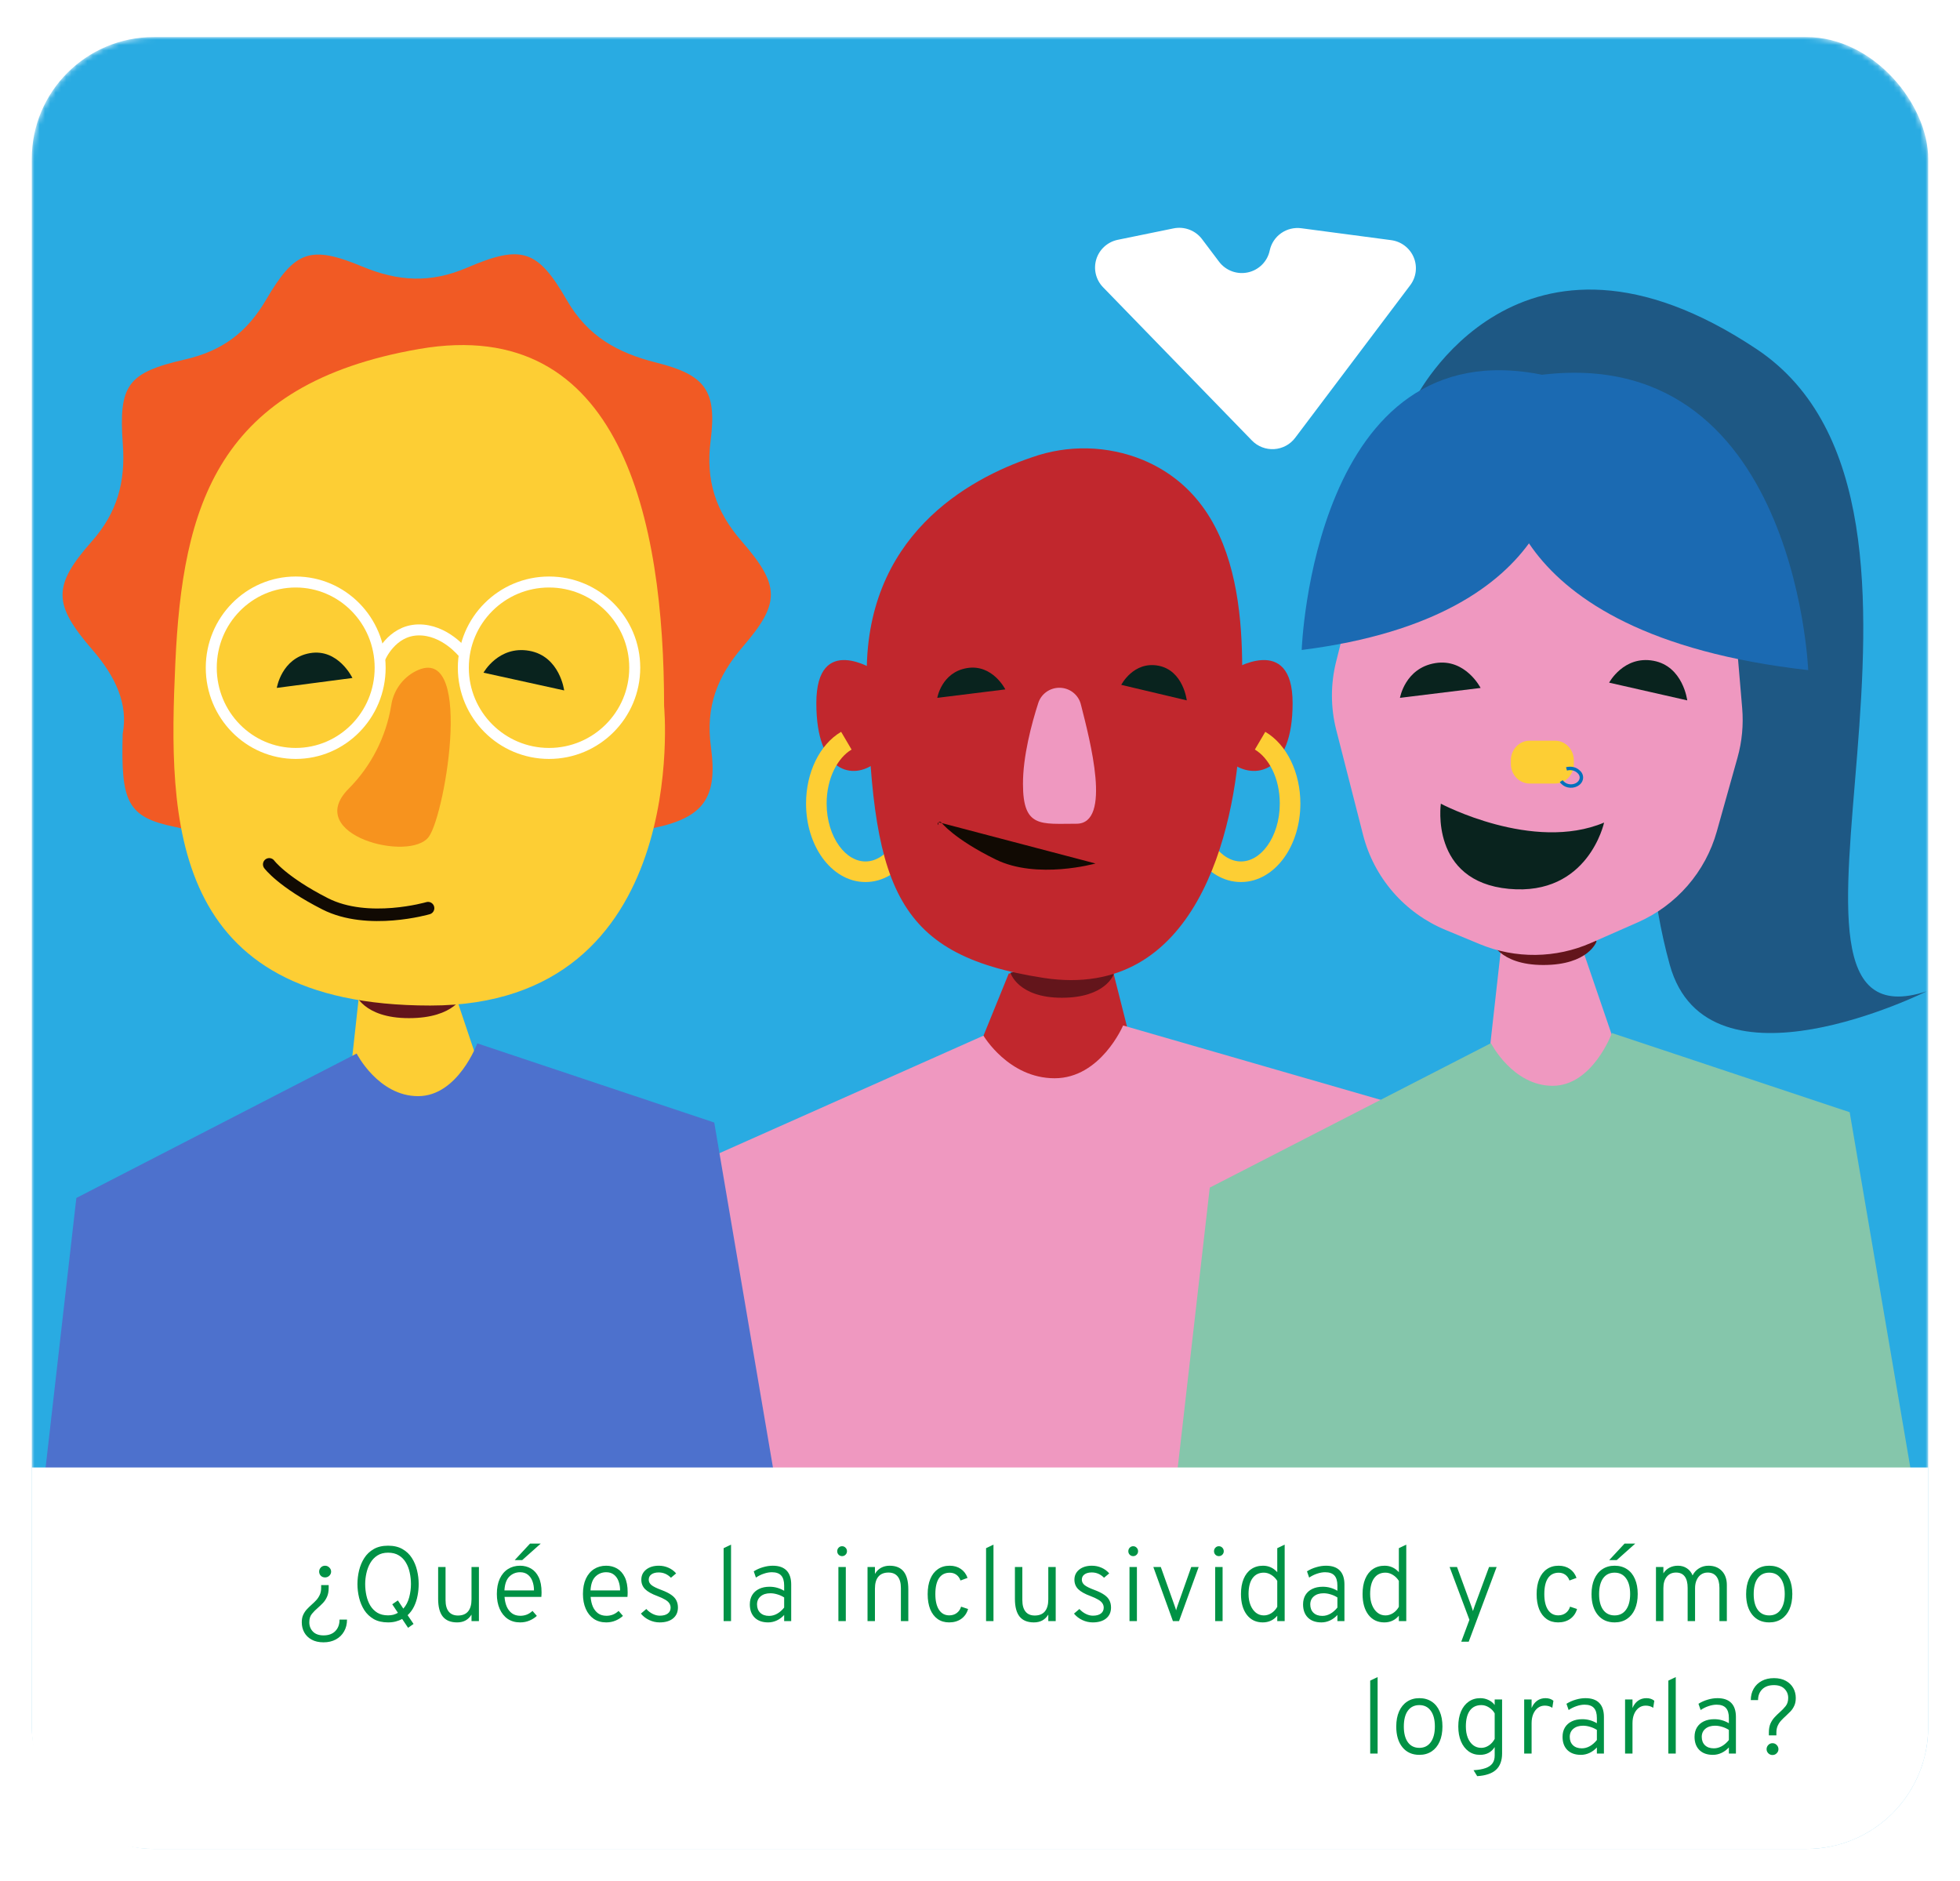 <svg width="370" height="355" viewBox="0 0 370 355" fill="none" xmlns="http://www.w3.org/2000/svg">
<g filter="url(#filter0_d_93_7673)">
<mask id="mask0_93_7673" style="mask-type:alpha" maskUnits="userSpaceOnUse" x="6" y="0" width="358" height="342">
<rect x="6" width="358" height="342" rx="23" fill="#D9D9D9"/>
</mask>
<g mask="url(#mask0_93_7673)">
<rect x="6" width="358" height="342" rx="23" fill="#29ABE2"/>
<path d="M232.538 119.531C232.538 119.531 244.013 112.309 244.013 125.726C244.013 139.142 236.691 140.176 232.538 137.054C228.386 133.931 232.538 119.531 232.538 119.531Z" fill="#C1272D"/>
<path fill-rule="evenodd" clip-rule="evenodd" d="M241.593 144.676C241.593 139.82 239.463 136.003 236.886 134.487L238.856 131.137C242.944 133.54 245.48 138.863 245.48 144.676C245.48 148.592 244.339 152.218 242.397 154.914C240.456 157.607 237.605 159.492 234.261 159.492C230.916 159.492 228.065 157.607 226.125 154.914C224.182 152.218 223.041 148.592 223.041 144.676L223.041 144.675C223.042 143.469 223.153 142.266 223.374 141.081L227.195 141.792C227.018 142.743 226.928 143.709 226.928 144.676M226.928 144.677C226.928 147.869 227.863 150.678 229.278 152.642C230.695 154.608 232.482 155.605 234.261 155.605C236.039 155.605 237.826 154.608 239.243 152.642C240.658 150.678 241.593 147.868 241.593 144.676" fill="#FDCE34"/>
<path d="M165.169 119.531C165.169 119.531 154.104 112.309 154.104 125.726C154.104 139.142 161.165 140.176 165.169 137.054C169.173 133.931 165.169 119.531 165.169 119.531Z" fill="#C1272D"/>
<path fill-rule="evenodd" clip-rule="evenodd" d="M152.161 144.676C152.161 138.863 154.698 133.54 158.785 131.137L160.755 134.487C158.178 136.003 156.048 139.82 156.048 144.676C156.048 147.868 156.983 150.678 158.398 152.642C159.815 154.608 161.602 155.605 163.381 155.605C165.159 155.605 166.946 154.608 168.363 152.642C169.778 150.678 170.713 147.869 170.714 144.677C170.713 143.709 170.624 142.743 170.447 141.792L174.268 141.081C174.488 142.266 174.6 143.469 174.6 144.675V144.676C174.6 148.592 173.459 152.218 171.517 154.914C169.576 157.607 166.725 159.492 163.381 159.492C160.036 159.492 157.185 157.607 155.245 154.914C153.302 152.218 152.161 148.592 152.161 144.676Z" fill="#FDCE34"/>
<path d="M190.433 176.747L181.22 199.409H215.946L209.568 174.197L191.623 176.697L190.433 176.747Z" fill="#C1272D"/>
<path d="M210.238 176.901C210.238 176.901 208.774 181.333 200.448 181.333C192.122 181.333 190.734 176.604 190.734 176.604C190.734 176.604 208.926 173.139 210.238 176.901Z" fill="#63151B"/>
<path d="M215.763 79.819C209.064 77.08 201.606 76.904 194.788 79.325C182.864 83.367 162.982 94.173 163.634 121.276C164.556 159.924 168.266 173.175 197.016 177.589C225.765 182.004 233.191 149.985 234.114 131.216C234.908 115.128 236.419 88.49 215.763 79.819Z" fill="#C1272D"/>
<path d="M212.014 186.566C212.014 186.566 207.788 196.529 199.087 196.529C190.386 196.529 185.655 188.488 185.655 188.488L124.42 215.742L117 271.957L277.787 272.669L263.772 201.51L212.014 186.566Z" fill="#EF98C0"/>
<path d="M195.997 125.708C196.267 124.859 196.808 124.12 197.539 123.6C198.269 123.079 199.151 122.806 200.052 122.821C200.953 122.836 201.825 123.137 202.538 123.681C203.251 124.225 203.767 124.982 204.009 125.839C204.009 125.904 204.045 125.97 204.06 126.035C205.745 132.688 209.946 148.485 203.214 148.485C196.482 148.485 193.113 149.313 193.113 140.997C193.09 135.789 194.738 129.601 195.997 125.708Z" fill="#EF98C0"/>
<path d="M189.782 123.13C189.782 123.13 187.369 118.305 182.55 119.105C177.731 119.906 176.938 124.724 176.938 124.724" fill="#09231E"/>
<path d="M224.033 125.199C224.033 125.199 223.388 119.553 218.682 118.657C213.976 117.76 211.665 122.272 211.665 122.272" fill="#09231E"/>
<path fill-rule="evenodd" clip-rule="evenodd" d="M177.182 148.203C177.351 148.075 177.592 148.108 177.72 148.277L177.414 148.509C177.72 148.277 177.72 148.277 177.72 148.276L177.72 148.276L177.72 148.276C177.72 148.276 177.72 148.276 177.72 148.277L177.723 148.281C177.727 148.285 177.733 148.293 177.741 148.303C177.758 148.324 177.785 148.357 177.823 148.4C177.898 148.487 178.017 148.619 178.185 148.791C178.522 149.135 179.058 149.639 179.843 150.267C181.413 151.522 183.981 153.273 187.951 155.226C191.853 157.145 196.553 157.347 200.31 157.055C202.183 156.91 203.81 156.642 204.967 156.412C205.546 156.296 206.007 156.19 206.323 156.113C206.48 156.075 206.601 156.044 206.683 156.022C206.724 156.011 206.754 156.003 206.775 155.997L206.797 155.991L206.802 155.99L206.804 155.989L206.804 155.989C206.804 155.989 206.804 155.989 206.804 155.989M177.182 148.203C177.013 148.332 176.98 148.573 177.109 148.741L177.182 148.203ZM177.109 148.741L177.414 148.509L177.109 148.741Z" fill="#110A03"/>
<path d="M283.308 172.444L280.454 197.982H307.569L298.292 170.867L283.308 172.444Z" fill="#EF98C0"/>
<path d="M304.299 187.992C304.299 187.992 300.639 197.954 293.098 197.954C285.557 197.954 281.454 189.906 281.454 189.906L228.375 217.167L221.942 273.383L361.323 274.094L349.172 202.936L304.299 187.992Z" fill="#85C6AB"/>
<path d="M267.134 68.321C267.134 68.321 286.693 28.954 331.615 58.902C376.537 88.85 326.624 192.242 363.702 180.12C363.702 180.12 322.345 200.798 315.215 175.128C308.084 149.459 312.363 121.65 312.363 121.65L267.134 68.321Z" fill="#1E5884"/>
<path d="M301.385 170.718C301.385 170.718 299.885 175.149 291.356 175.149C282.827 175.149 281.405 170.421 281.405 170.421C281.405 170.421 300.041 166.955 301.385 170.718Z" fill="#63151B"/>
<path d="M324.995 80.856L328.88 126.657C329.149 129.801 328.851 132.968 328 136.007L324.086 149.959C323.026 153.732 321.141 157.224 318.566 160.187C315.991 163.149 312.789 165.508 309.191 167.094L300.348 170.983C297.05 172.434 293.49 173.204 289.885 173.245C286.279 173.287 282.702 172.599 279.371 171.225L272.932 168.554C269.105 166.976 265.7 164.531 262.989 161.412C260.278 158.294 258.335 154.59 257.314 150.593L252.249 130.78C251.165 126.522 251.165 122.062 252.249 117.804L260.269 85.863C261.521 80.779 264.266 76.181 268.154 72.657C272.041 69.132 276.895 66.839 282.097 66.072C284.703 65.695 287.347 65.637 289.967 65.901C303.532 67.325 323.564 66.613 324.995 80.856Z" fill="#EF98C0"/>
<path d="M294.443 78.75C294.443 78.75 296.592 109.293 245.728 115.686C245.728 115.686 247.877 54.599 291.577 63.833C294.259 68.321 295.273 73.598 294.443 78.75Z" fill="#1B6AB2"/>
<path d="M283.628 80.222C283.628 80.222 281.084 112.693 341.344 119.492C341.344 119.492 338.799 54.551 287.026 64.37C283.885 69.027 282.669 74.702 283.628 80.222Z" fill="#1B6AB2"/>
<path d="M293.564 132.811H288.751C286.796 132.811 285.211 134.476 285.211 136.531V137.177C285.211 139.232 286.796 140.897 288.751 140.897H293.564C295.519 140.897 297.103 139.232 297.103 137.177V136.531C297.103 134.476 295.519 132.811 293.564 132.811Z" fill="#FDCE34"/>
<path d="M279.502 122.854C279.502 122.854 276.645 117.234 270.937 118.169C265.23 119.105 264.28 124.724 264.28 124.724" fill="#09231E"/>
<path d="M318.51 125.201C318.51 125.201 317.732 118.752 312.129 117.725C306.526 116.698 303.763 121.855 303.763 121.855" fill="#09231E"/>
<path d="M271.997 144.703C271.997 144.703 289.364 153.929 302.812 148.268C302.812 148.268 299.835 162.176 284.845 160.778C269.855 159.38 271.997 144.703 271.997 144.703Z" fill="#09231E"/>
<path fill-rule="evenodd" clip-rule="evenodd" d="M296.815 138.409C296.48 138.342 296.128 138.355 295.803 138.446L295.628 137.822C296.052 137.703 296.508 137.687 296.943 137.774C297.373 137.861 297.771 138.047 298.087 138.318C298.317 138.49 298.507 138.703 298.641 138.945C298.776 139.191 298.85 139.461 298.854 139.738C298.858 140.014 298.793 140.286 298.664 140.535C298.536 140.784 298.348 141.004 298.119 141.183C297.889 141.362 297.62 141.498 297.329 141.584C297.039 141.671 296.732 141.708 296.425 141.693C296.119 141.679 295.818 141.612 295.54 141.498C295.267 141.385 295.021 141.226 294.818 141.029C294.678 140.91 294.556 140.775 294.456 140.627L294.994 140.266C295.06 140.364 295.143 140.456 295.243 140.54L295.254 140.548L295.263 140.558C295.404 140.697 295.582 140.814 295.788 140.899C295.994 140.984 296.222 141.035 296.456 141.046C296.691 141.058 296.925 141.029 297.144 140.964C297.362 140.898 297.558 140.798 297.721 140.672C297.883 140.545 298.006 140.397 298.088 140.238C298.17 140.08 298.209 139.913 298.207 139.747C298.204 139.582 298.16 139.415 298.073 139.258C297.986 139.1 297.858 138.954 297.691 138.831L297.682 138.823L297.672 138.815C297.447 138.62 297.15 138.477 296.815 138.409Z" fill="#0071BC"/>
<path d="M230.136 42.41L226.915 38.138C226.304 37.327 225.473 36.705 224.519 36.346C223.566 35.987 222.529 35.905 221.53 36.111L211.012 38.264C210.069 38.456 209.196 38.898 208.483 39.541C207.77 40.184 207.244 41.006 206.959 41.921C206.675 42.836 206.643 43.809 206.866 44.741C207.089 45.672 207.559 46.527 208.227 47.216L236.335 76.151C236.875 76.707 237.53 77.141 238.255 77.421C238.98 77.701 239.758 77.821 240.534 77.772C241.31 77.724 242.066 77.508 242.751 77.14C243.435 76.772 244.03 76.261 244.496 75.642L266.212 46.84C266.775 46.094 267.132 45.214 267.247 44.288C267.362 43.362 267.232 42.422 266.869 41.562C266.506 40.702 265.923 39.951 265.178 39.384C264.433 38.817 263.552 38.454 262.622 38.33L245.671 36.086C244.33 35.903 242.968 36.231 241.861 37.005C240.753 37.778 239.98 38.941 239.698 40.258C239.492 41.267 238.997 42.195 238.273 42.931C237.549 43.667 236.626 44.18 235.617 44.407C234.607 44.635 233.552 44.567 232.58 44.213C231.608 43.858 230.76 43.233 230.136 42.41Z" fill="white"/>
<path d="M68.433 174.89L65.577 200.884H92.701L83.422 173.285L68.433 174.89Z" fill="#FDCE34"/>
<path d="M90.1 189.941C90.1 189.941 86.452 199.907 78.934 199.907C71.417 199.907 67.327 191.863 67.327 191.863L14.413 219.125L8 275.358L146.947 276.07L134.834 204.889L90.1 189.941Z" fill="#4D71CD"/>
<path d="M87.466 180.75C87.466 180.75 85.933 185.182 77.197 185.182C68.46 185.182 67.005 180.452 67.005 180.452C67.005 180.452 86.09 176.986 87.466 180.75Z" fill="#63151B"/>
<path d="M23.159 131.544C24.255 125.817 21.735 120.634 17.463 115.672C9.959 107.01 9.917 103.588 17.363 95.147C22.133 89.742 23.707 83.978 23.187 76.869C22.375 65.665 24.034 63.353 34.913 60.854C41.911 59.251 46.624 55.771 50.241 49.564C55.687 40.257 58.627 39.262 68.395 43.314C75.144 46.12 81.26 46.5 88.187 43.522C98.46 39.112 101.493 40.085 107.004 49.65C110.962 56.523 116.622 59.616 123.855 61.434C133.182 63.775 135.36 66.71 134.143 76.218C133.189 83.699 135.111 89.541 140.009 95.168C147.335 103.58 147.314 106.838 140.201 115.1C135.396 120.684 133.16 126.447 134.207 134.022C135.517 143.565 132.847 147.323 123.428 149.292C115.547 150.939 110.065 154.862 106.441 162.021C102.817 169.181 97.079 171.328 89.896 167.706C82.235 163.876 74.945 163.811 67.249 167.706C60.507 171.164 54.697 169.617 51.245 162.594C47.429 154.841 41.484 150.824 33.062 149.092C24.013 147.245 22.803 144.431 23.159 131.544Z" fill="#F15A24"/>
<path d="M125.365 126.273C125.365 126.273 130.713 182.803 81.231 182.803C31.749 182.803 31.756 147.82 33.096 118.199C34.437 88.578 40.934 65.489 79.138 58.871C117.343 52.253 125.365 91.276 125.365 126.273Z" fill="#FDCE34"/>
<path d="M66.529 120.974C66.529 120.974 63.85 115.353 58.497 116.289C53.145 117.224 52.254 122.845 52.254 122.845" fill="#09231E"/>
<path d="M106.5 123.323C106.5 123.323 105.697 116.871 99.911 115.844C94.125 114.817 91.273 119.975 91.273 119.975" fill="#09231E"/>
<path d="M77.93 119.984C76.835 120.653 75.901 121.558 75.195 122.634C74.488 123.709 74.027 124.929 73.844 126.205C72.852 132.163 70.031 137.659 65.778 141.919C57.179 150.633 77.49 155.855 80.974 150.912C84.152 146.412 89.679 113.049 77.93 119.984Z" fill="#F7931E"/>
<path d="M80.805 164.422C80.805 164.422 69.481 167.728 61.364 163.592C53.246 159.455 50.826 156.156 50.826 156.156" stroke="#110A03" stroke-width="2.371" stroke-miterlimit="10" stroke-linecap="round"/>
<path d="M55.822 135.217C64.626 135.217 71.763 127.973 71.763 119.038C71.763 110.103 64.626 102.859 55.822 102.859C47.018 102.859 39.882 110.103 39.882 119.038C39.882 127.973 47.018 135.217 55.822 135.217Z" stroke="white" stroke-width="2.074" stroke-miterlimit="10"/>
<path d="M103.645 135.217C112.581 135.217 119.824 127.973 119.824 119.038C119.824 110.103 112.581 102.859 103.645 102.859C94.71 102.859 87.466 110.103 87.466 119.038C87.466 127.973 94.71 135.217 103.645 135.217Z" stroke="white" stroke-width="2.074" stroke-miterlimit="10"/>
<path d="M87.466 116.26C87.466 116.26 83.952 111.776 78.912 111.903C73.872 112.03 71.763 117.135 71.763 117.135" stroke="white" stroke-width="2.074" stroke-miterlimit="10"/>
</g>
<path d="M6 270H364V319C364 331.703 353.703 342 341 342H29C16.297 342 6 331.703 6 319V270Z" fill="white"/>
<path d="M61.077 303C60.19 303 59.44 302.83 58.827 302.49C58.22 302.157 57.757 301.703 57.437 301.13C57.123 300.563 56.967 299.923 56.967 299.21C56.967 298.663 57.057 298.197 57.237 297.81C57.417 297.417 57.647 297.07 57.927 296.77C58.207 296.47 58.5 296.183 58.807 295.91C59.12 295.637 59.413 295.353 59.687 295.06C59.96 294.767 60.183 294.43 60.357 294.05C60.537 293.67 60.627 293.217 60.627 292.69V292.2H62.047V292.71C62.047 293.377 61.943 293.94 61.737 294.4C61.537 294.853 61.28 295.243 60.967 295.57C60.653 295.897 60.333 296.203 60.007 296.49C59.58 296.85 59.203 297.23 58.877 297.63C58.55 298.03 58.387 298.557 58.387 299.21C58.387 299.917 58.617 300.507 59.077 300.98C59.543 301.453 60.21 301.69 61.077 301.69C62.037 301.69 62.78 301.417 63.307 300.87C63.833 300.33 64.097 299.61 64.097 298.71H65.507C65.507 299.563 65.32 300.31 64.947 300.95C64.58 301.597 64.063 302.1 63.397 302.46C62.73 302.82 61.957 303 61.077 303ZM61.367 290.75C61.04 290.75 60.77 290.643 60.557 290.43C60.35 290.21 60.247 289.95 60.247 289.65C60.247 289.357 60.35 289.1 60.557 288.88C60.77 288.653 61.04 288.54 61.367 288.54C61.673 288.54 61.94 288.653 62.167 288.88C62.393 289.1 62.507 289.357 62.507 289.65C62.507 289.95 62.393 290.21 62.167 290.43C61.94 290.643 61.673 290.75 61.367 290.75ZM77.038 300.26L75.918 298.59C75.544 298.797 75.138 298.957 74.698 299.07C74.264 299.183 73.784 299.24 73.258 299.24C72.191 299.24 71.288 299.03 70.548 298.61C69.814 298.183 69.221 297.62 68.768 296.92C68.321 296.213 67.995 295.433 67.788 294.58C67.581 293.727 67.478 292.867 67.478 292C67.478 291.133 67.581 290.273 67.788 289.42C67.995 288.567 68.321 287.79 68.768 287.09C69.221 286.383 69.814 285.82 70.548 285.4C71.288 284.973 72.191 284.76 73.258 284.76C74.331 284.76 75.238 284.973 75.978 285.4C76.718 285.82 77.311 286.383 77.758 287.09C78.204 287.79 78.528 288.567 78.728 289.42C78.934 290.273 79.038 291.133 79.038 292C79.038 292.727 78.968 293.453 78.828 294.18C78.695 294.9 78.475 295.58 78.168 296.22C77.861 296.853 77.454 297.407 76.948 297.88L78.068 299.53L77.038 300.26ZM73.258 297.91C73.624 297.91 73.961 297.87 74.268 297.79C74.581 297.703 74.865 297.583 75.118 297.43L74.048 295.82L75.108 295.09L76.138 296.64C76.658 296.053 77.028 295.34 77.248 294.5C77.468 293.653 77.578 292.82 77.578 292C77.578 291.267 77.501 290.55 77.348 289.85C77.201 289.143 76.958 288.507 76.618 287.94C76.284 287.373 75.841 286.923 75.288 286.59C74.741 286.25 74.064 286.08 73.258 286.08C72.458 286.08 71.781 286.26 71.228 286.62C70.681 286.973 70.238 287.443 69.898 288.03C69.564 288.61 69.321 289.25 69.168 289.95C69.014 290.643 68.938 291.327 68.938 292C68.938 292.733 69.014 293.453 69.168 294.16C69.321 294.86 69.564 295.493 69.898 296.06C70.238 296.62 70.681 297.07 71.228 297.41C71.781 297.743 72.458 297.91 73.258 297.91ZM86.29 299.24C85.083 299.24 84.183 298.873 83.59 298.14C83.003 297.407 82.71 296.29 82.71 294.79V288.78H84.109V295.02C84.109 295.98 84.309 296.707 84.71 297.2C85.109 297.693 85.689 297.94 86.45 297.94C87.296 297.94 87.933 297.683 88.359 297.17C88.793 296.65 89.01 295.89 89.01 294.89V288.78H90.409V299H89.01V297.77C88.703 298.263 88.323 298.633 87.87 298.88C87.423 299.12 86.896 299.24 86.29 299.24ZM98.183 299.24C97.276 299.24 96.493 299.017 95.833 298.57C95.18 298.117 94.676 297.487 94.323 296.68C93.969 295.873 93.793 294.94 93.793 293.88C93.793 292.753 93.976 291.793 94.343 291C94.716 290.2 95.233 289.59 95.893 289.17C96.553 288.75 97.316 288.54 98.183 288.54C98.936 288.54 99.62 288.717 100.233 289.07C100.846 289.423 101.333 289.97 101.693 290.71C102.053 291.45 102.233 292.4 102.233 293.56C102.233 293.68 102.229 293.817 102.223 293.97C102.216 294.117 102.206 294.27 102.193 294.43H95.243C95.296 295.137 95.439 295.757 95.673 296.29C95.913 296.817 96.243 297.233 96.663 297.54C97.09 297.84 97.613 297.99 98.233 297.99C98.653 297.99 99.056 297.917 99.443 297.77C99.829 297.617 100.189 297.383 100.523 297.07L101.343 298.01C100.969 298.363 100.509 298.657 99.963 298.89C99.423 299.123 98.829 299.24 98.183 299.24ZM95.223 293.2H100.803C100.803 292.567 100.706 291.99 100.513 291.47C100.326 290.95 100.036 290.537 99.643 290.23C99.256 289.923 98.769 289.77 98.183 289.77C97.389 289.77 96.713 290.043 96.153 290.59C95.6 291.137 95.29 292.007 95.223 293.2ZM97.163 287.48L100.063 284.36H102.083L98.583 287.48H97.163ZM114.437 299.24C113.53 299.24 112.747 299.017 112.087 298.57C111.433 298.117 110.93 297.487 110.577 296.68C110.223 295.873 110.047 294.94 110.047 293.88C110.047 292.753 110.23 291.793 110.597 291C110.97 290.2 111.487 289.59 112.147 289.17C112.807 288.75 113.57 288.54 114.437 288.54C115.19 288.54 115.873 288.717 116.487 289.07C117.1 289.423 117.587 289.97 117.947 290.71C118.307 291.45 118.487 292.4 118.487 293.56C118.487 293.68 118.483 293.817 118.477 293.97C118.47 294.117 118.46 294.27 118.447 294.43H111.497C111.55 295.137 111.693 295.757 111.927 296.29C112.167 296.817 112.497 297.233 112.917 297.54C113.343 297.84 113.867 297.99 114.487 297.99C114.907 297.99 115.31 297.917 115.697 297.77C116.083 297.617 116.443 297.383 116.777 297.07L117.597 298.01C117.223 298.363 116.763 298.657 116.217 298.89C115.677 299.123 115.083 299.24 114.437 299.24ZM111.477 293.2H117.057C117.057 292.567 116.96 291.99 116.767 291.47C116.58 290.95 116.29 290.537 115.897 290.23C115.51 289.923 115.023 289.77 114.437 289.77C113.643 289.77 112.967 290.043 112.407 290.59C111.853 291.137 111.543 292.007 111.477 293.2ZM124.526 299.24C123.846 299.24 123.193 299.093 122.566 298.8C121.939 298.507 121.413 298.1 120.986 297.58L122.006 296.71C122.373 297.11 122.779 297.42 123.226 297.64C123.673 297.86 124.113 297.97 124.546 297.97C125.199 297.97 125.703 297.837 126.056 297.57C126.416 297.303 126.596 296.93 126.596 296.45C126.596 296.15 126.513 295.877 126.346 295.63C126.186 295.383 125.923 295.153 125.556 294.94C125.189 294.72 124.706 294.497 124.106 294.27C123.026 293.87 122.249 293.433 121.776 292.96C121.303 292.48 121.066 291.887 121.066 291.18C121.066 290.393 121.369 289.757 121.976 289.27C122.589 288.783 123.386 288.54 124.366 288.54C125.013 288.54 125.619 288.667 126.186 288.92C126.753 289.167 127.236 289.523 127.636 289.99L126.656 290.81C126.003 290.143 125.233 289.81 124.346 289.81C123.766 289.81 123.306 289.933 122.966 290.18C122.633 290.42 122.466 290.753 122.466 291.18C122.466 291.573 122.639 291.913 122.986 292.2C123.333 292.48 123.966 292.79 124.886 293.13C125.633 293.41 126.233 293.707 126.686 294.02C127.139 294.327 127.466 294.677 127.666 295.07C127.873 295.463 127.976 295.917 127.976 296.43C127.976 297.303 127.669 297.99 127.056 298.49C126.443 298.99 125.599 299.24 124.526 299.24ZM136.602 299V285.23L138.002 284.56V299H136.602ZM145.009 299.24C143.929 299.24 143.083 298.94 142.469 298.34C141.856 297.733 141.549 296.9 141.549 295.84C141.549 295.16 141.699 294.57 141.999 294.07C142.306 293.57 142.736 293.187 143.289 292.92C143.849 292.647 144.509 292.51 145.269 292.51C145.769 292.51 146.246 292.573 146.699 292.7C147.159 292.827 147.603 293.017 148.029 293.27V292.29C148.029 291.423 147.839 290.787 147.459 290.38C147.086 289.973 146.503 289.77 145.709 289.77C145.236 289.77 144.733 289.86 144.199 290.04C143.673 290.213 143.173 290.46 142.699 290.78L142.289 289.6C142.829 289.26 143.413 289 144.039 288.82C144.666 288.633 145.279 288.54 145.879 288.54C147.026 288.54 147.893 288.84 148.479 289.44C149.066 290.04 149.359 290.923 149.359 292.09V299H148.029V297.84C147.623 298.287 147.156 298.633 146.629 298.88C146.109 299.12 145.569 299.24 145.009 299.24ZM145.189 298.01C145.703 298.01 146.203 297.877 146.689 297.61C147.176 297.337 147.623 296.947 148.029 296.44V294.53C147.636 294.277 147.209 294.083 146.749 293.95C146.296 293.81 145.856 293.74 145.429 293.74C144.663 293.74 144.049 293.933 143.589 294.32C143.136 294.7 142.909 295.21 142.909 295.85C142.909 296.51 143.113 297.037 143.519 297.43C143.926 297.817 144.483 298.01 145.189 298.01ZM158.268 299V288.78H159.668V299H158.268ZM158.958 286.73C158.704 286.73 158.488 286.64 158.308 286.46C158.134 286.28 158.048 286.063 158.048 285.81C158.048 285.543 158.134 285.32 158.308 285.14C158.488 284.953 158.704 284.86 158.958 284.86C159.224 284.86 159.444 284.953 159.618 285.14C159.798 285.32 159.888 285.543 159.888 285.81C159.888 286.063 159.798 286.28 159.618 286.46C159.444 286.64 159.224 286.73 158.958 286.73ZM163.767 299V288.78H165.167V290.09C165.453 289.59 165.833 289.207 166.307 288.94C166.787 288.673 167.33 288.54 167.937 288.54C169.13 288.54 170.017 288.91 170.597 289.65C171.177 290.383 171.467 291.5 171.467 293V299H170.067V292.75C170.067 291.797 169.867 291.073 169.467 290.58C169.067 290.08 168.487 289.83 167.727 289.83C166.887 289.83 166.25 290.087 165.817 290.6C165.383 291.113 165.167 291.87 165.167 292.87V299H163.767ZM179.171 299.24C178.331 299.24 177.608 299.027 177.001 298.6C176.394 298.167 175.928 297.553 175.601 296.76C175.281 295.96 175.121 295.007 175.121 293.9C175.121 292.787 175.288 291.83 175.621 291.03C175.954 290.23 176.431 289.617 177.051 289.19C177.671 288.757 178.411 288.54 179.271 288.54C180.091 288.54 180.791 288.74 181.371 289.14C181.958 289.533 182.384 290.1 182.651 290.84L181.321 291.33C181.148 290.857 180.884 290.493 180.531 290.24C180.178 289.987 179.764 289.86 179.291 289.86C178.404 289.86 177.728 290.203 177.261 290.89C176.801 291.577 176.571 292.58 176.571 293.9C176.571 295.167 176.801 296.153 177.261 296.86C177.721 297.56 178.368 297.91 179.201 297.91C179.748 297.91 180.218 297.763 180.611 297.47C181.004 297.177 181.278 296.777 181.431 296.27L182.751 296.71C182.518 297.51 182.084 298.133 181.451 298.58C180.824 299.02 180.064 299.24 179.171 299.24ZM186.145 299V285.23L187.545 284.56V299H186.145ZM195.172 299.24C193.966 299.24 193.066 298.873 192.472 298.14C191.886 297.407 191.592 296.29 191.592 294.79V288.78H192.992V295.02C192.992 295.98 193.192 296.707 193.592 297.2C193.992 297.693 194.572 297.94 195.332 297.94C196.179 297.94 196.816 297.683 197.242 297.17C197.676 296.65 197.892 295.89 197.892 294.89V288.78H199.292V299H197.892V297.77C197.586 298.263 197.206 298.633 196.752 298.88C196.306 299.12 195.779 299.24 195.172 299.24ZM206.284 299.24C205.604 299.24 204.95 299.093 204.324 298.8C203.697 298.507 203.17 298.1 202.744 297.58L203.764 296.71C204.13 297.11 204.537 297.42 204.984 297.64C205.43 297.86 205.87 297.97 206.304 297.97C206.957 297.97 207.46 297.837 207.814 297.57C208.174 297.303 208.354 296.93 208.354 296.45C208.354 296.15 208.27 295.877 208.104 295.63C207.944 295.383 207.68 295.153 207.314 294.94C206.947 294.72 206.464 294.497 205.864 294.27C204.784 293.87 204.007 293.433 203.534 292.96C203.06 292.48 202.824 291.887 202.824 291.18C202.824 290.393 203.127 289.757 203.734 289.27C204.347 288.783 205.144 288.54 206.124 288.54C206.77 288.54 207.377 288.667 207.944 288.92C208.51 289.167 208.994 289.523 209.394 289.99L208.414 290.81C207.76 290.143 206.99 289.81 206.104 289.81C205.524 289.81 205.064 289.933 204.724 290.18C204.39 290.42 204.224 290.753 204.224 291.18C204.224 291.573 204.397 291.913 204.744 292.2C205.09 292.48 205.724 292.79 206.644 293.13C207.39 293.41 207.99 293.707 208.444 294.02C208.897 294.327 209.224 294.677 209.424 295.07C209.63 295.463 209.734 295.917 209.734 296.43C209.734 297.303 209.427 297.99 208.814 298.49C208.2 298.99 207.357 299.24 206.284 299.24ZM213.221 299V288.78H214.621V299H213.221ZM213.911 286.73C213.657 286.73 213.441 286.64 213.261 286.46C213.087 286.28 213.001 286.063 213.001 285.81C213.001 285.543 213.087 285.32 213.261 285.14C213.441 284.953 213.657 284.86 213.911 284.86C214.177 284.86 214.397 284.953 214.571 285.14C214.751 285.32 214.841 285.543 214.841 285.81C214.841 286.063 214.751 286.28 214.571 286.46C214.397 286.64 214.177 286.73 213.911 286.73ZM221.42 299L217.72 288.78H219.13L221.73 296.07C221.783 296.217 221.833 296.36 221.88 296.5C221.926 296.64 221.973 296.793 222.02 296.96C222.066 296.793 222.11 296.64 222.15 296.5C222.196 296.36 222.246 296.217 222.3 296.07L224.88 288.78H226.28L222.57 299H221.42ZM229.396 299V288.78H230.796V299H229.396ZM230.086 286.73C229.833 286.73 229.616 286.64 229.436 286.46C229.263 286.28 229.176 286.063 229.176 285.81C229.176 285.543 229.263 285.32 229.436 285.14C229.616 284.953 229.833 284.86 230.086 284.86C230.353 284.86 230.573 284.953 230.746 285.14C230.926 285.32 231.016 285.543 231.016 285.81C231.016 286.063 230.926 286.28 230.746 286.46C230.573 286.64 230.353 286.73 230.086 286.73ZM238.375 299.24C237.109 299.24 236.105 298.76 235.365 297.8C234.632 296.833 234.265 295.527 234.265 293.88C234.265 292.773 234.432 291.823 234.765 291.03C235.099 290.23 235.575 289.617 236.195 289.19C236.822 288.757 237.565 288.54 238.425 288.54C239.485 288.54 240.382 288.947 241.115 289.76V285.23L242.515 284.56V299H241.115V297.98C240.402 298.82 239.489 299.24 238.375 299.24ZM238.585 297.92C239.085 297.92 239.562 297.777 240.015 297.49C240.469 297.197 240.835 296.8 241.115 296.3V291.4C240.815 290.92 240.439 290.543 239.985 290.27C239.539 289.99 239.072 289.85 238.585 289.85C237.665 289.85 236.952 290.2 236.445 290.9C235.945 291.593 235.695 292.587 235.695 293.88C235.695 294.673 235.819 295.373 236.065 295.98C236.312 296.587 236.652 297.063 237.085 297.41C237.519 297.75 238.019 297.92 238.585 297.92ZM249.447 299.24C248.367 299.24 247.52 298.94 246.907 298.34C246.294 297.733 245.987 296.9 245.987 295.84C245.987 295.16 246.137 294.57 246.437 294.07C246.744 293.57 247.174 293.187 247.727 292.92C248.287 292.647 248.947 292.51 249.707 292.51C250.207 292.51 250.684 292.573 251.137 292.7C251.597 292.827 252.04 293.017 252.467 293.27V292.29C252.467 291.423 252.277 290.787 251.897 290.38C251.524 289.973 250.94 289.77 250.147 289.77C249.674 289.77 249.17 289.86 248.637 290.04C248.11 290.213 247.61 290.46 247.137 290.78L246.727 289.6C247.267 289.26 247.85 289 248.477 288.82C249.104 288.633 249.717 288.54 250.317 288.54C251.464 288.54 252.33 288.84 252.917 289.44C253.504 290.04 253.797 290.923 253.797 292.09V299H252.467V297.84C252.06 298.287 251.594 298.633 251.067 298.88C250.547 299.12 250.007 299.24 249.447 299.24ZM249.627 298.01C250.14 298.01 250.64 297.877 251.127 297.61C251.614 297.337 252.06 296.947 252.467 296.44V294.53C252.074 294.277 251.647 294.083 251.187 293.95C250.734 293.81 250.294 293.74 249.867 293.74C249.1 293.74 248.487 293.933 248.027 294.32C247.574 294.7 247.347 295.21 247.347 295.85C247.347 296.51 247.55 297.037 247.957 297.43C248.364 297.817 248.92 298.01 249.627 298.01ZM261.329 299.24C260.062 299.24 259.059 298.76 258.319 297.8C257.585 296.833 257.219 295.527 257.219 293.88C257.219 292.773 257.385 291.823 257.719 291.03C258.052 290.23 258.529 289.617 259.149 289.19C259.775 288.757 260.519 288.54 261.379 288.54C262.439 288.54 263.335 288.947 264.069 289.76V285.23L265.469 284.56V299H264.069V297.98C263.355 298.82 262.442 299.24 261.329 299.24ZM261.539 297.92C262.039 297.92 262.515 297.777 262.969 297.49C263.422 297.197 263.789 296.8 264.069 296.3V291.4C263.769 290.92 263.392 290.543 262.939 290.27C262.492 289.99 262.025 289.85 261.539 289.85C260.619 289.85 259.905 290.2 259.399 290.9C258.899 291.593 258.649 292.587 258.649 293.88C258.649 294.673 258.772 295.373 259.019 295.98C259.265 296.587 259.605 297.063 260.039 297.41C260.472 297.75 260.972 297.92 261.539 297.92ZM275.849 302.88L277.389 298.75L273.649 288.78H275.049L277.729 296.11C277.796 296.283 277.853 296.447 277.899 296.6C277.953 296.753 278.006 296.92 278.059 297.1C278.113 296.92 278.166 296.753 278.219 296.6C278.273 296.447 278.329 296.283 278.389 296.11L281.099 288.78H282.529L277.259 302.88H275.849ZM294.128 299.24C293.288 299.24 292.565 299.027 291.958 298.6C291.351 298.167 290.885 297.553 290.558 296.76C290.238 295.96 290.078 295.007 290.078 293.9C290.078 292.787 290.245 291.83 290.578 291.03C290.911 290.23 291.388 289.617 292.008 289.19C292.628 288.757 293.368 288.54 294.228 288.54C295.048 288.54 295.748 288.74 296.328 289.14C296.915 289.533 297.341 290.1 297.608 290.84L296.278 291.33C296.105 290.857 295.841 290.493 295.488 290.24C295.135 289.987 294.721 289.86 294.248 289.86C293.361 289.86 292.685 290.203 292.218 290.89C291.758 291.577 291.528 292.58 291.528 293.9C291.528 295.167 291.758 296.153 292.218 296.86C292.678 297.56 293.325 297.91 294.158 297.91C294.705 297.91 295.175 297.763 295.568 297.47C295.961 297.177 296.235 296.777 296.388 296.27L297.708 296.71C297.475 297.51 297.041 298.133 296.408 298.58C295.781 299.02 295.021 299.24 294.128 299.24ZM304.801 299.24C303.455 299.24 302.391 298.763 301.611 297.81C300.831 296.85 300.441 295.547 300.441 293.9C300.441 292.8 300.618 291.85 300.971 291.05C301.325 290.25 301.828 289.633 302.481 289.2C303.135 288.76 303.908 288.54 304.801 288.54C305.701 288.54 306.478 288.757 307.131 289.19C307.785 289.617 308.285 290.23 308.631 291.03C308.985 291.83 309.161 292.78 309.161 293.88C309.161 294.98 308.985 295.933 308.631 296.74C308.278 297.54 307.775 298.157 307.121 298.59C306.468 299.023 305.695 299.24 304.801 299.24ZM304.801 297.92C305.721 297.92 306.438 297.563 306.951 296.85C307.471 296.137 307.731 295.147 307.731 293.88C307.731 292.607 307.471 291.617 306.951 290.91C306.438 290.203 305.721 289.85 304.801 289.85C303.868 289.85 303.145 290.203 302.631 290.91C302.125 291.61 301.871 292.607 301.871 293.9C301.871 295.173 302.128 296.163 302.641 296.87C303.155 297.57 303.875 297.92 304.801 297.92ZM303.781 287.48L306.681 284.36H308.701L305.201 287.48H303.781ZM312.606 299V288.78H314.006V289.98C314.3 289.513 314.683 289.157 315.156 288.91C315.63 288.663 316.16 288.54 316.746 288.54C317.393 288.54 317.956 288.7 318.436 289.02C318.923 289.34 319.283 289.79 319.516 290.37C319.803 289.797 320.21 289.35 320.736 289.03C321.27 288.703 321.863 288.54 322.516 288.54C323.576 288.54 324.42 288.87 325.046 289.53C325.673 290.183 325.986 291.07 325.986 292.19V299H324.586V292.73C324.586 291.783 324.396 291.063 324.016 290.57C323.636 290.077 323.086 289.83 322.366 289.83C321.893 289.83 321.476 289.953 321.116 290.2C320.763 290.447 320.486 290.793 320.286 291.24C320.086 291.68 319.986 292.19 319.986 292.77V299H318.586V292.73C318.586 291.777 318.403 291.057 318.036 290.57C317.67 290.077 317.123 289.83 316.396 289.83C315.656 289.83 315.073 290.093 314.646 290.62C314.22 291.14 314.006 291.853 314.006 292.76V299H312.606ZM333.985 299.24C332.638 299.24 331.575 298.763 330.795 297.81C330.015 296.85 329.625 295.547 329.625 293.9C329.625 292.8 329.802 291.85 330.155 291.05C330.508 290.25 331.012 289.633 331.665 289.2C332.318 288.76 333.092 288.54 333.985 288.54C334.885 288.54 335.662 288.757 336.315 289.19C336.968 289.617 337.468 290.23 337.815 291.03C338.168 291.83 338.345 292.78 338.345 293.88C338.345 294.98 338.168 295.933 337.815 296.74C337.462 297.54 336.958 298.157 336.305 298.59C335.652 299.023 334.878 299.24 333.985 299.24ZM333.985 297.92C334.905 297.92 335.622 297.563 336.135 296.85C336.655 296.137 336.915 295.147 336.915 293.88C336.915 292.607 336.655 291.617 336.135 290.91C335.622 290.203 334.905 289.85 333.985 289.85C333.052 289.85 332.328 290.203 331.815 290.91C331.308 291.61 331.055 292.607 331.055 293.9C331.055 295.173 331.312 296.163 331.825 296.87C332.338 297.57 333.058 297.92 333.985 297.92ZM258.661 324V310.23L260.061 309.56V324H258.661ZM267.938 324.24C266.591 324.24 265.528 323.763 264.748 322.81C263.968 321.85 263.578 320.547 263.578 318.9C263.578 317.8 263.755 316.85 264.108 316.05C264.461 315.25 264.965 314.633 265.618 314.2C266.271 313.76 267.045 313.54 267.938 313.54C268.838 313.54 269.615 313.757 270.268 314.19C270.921 314.617 271.421 315.23 271.768 316.03C272.121 316.83 272.298 317.78 272.298 318.88C272.298 319.98 272.121 320.933 271.768 321.74C271.415 322.54 270.911 323.157 270.258 323.59C269.605 324.023 268.831 324.24 267.938 324.24ZM267.938 322.92C268.858 322.92 269.575 322.563 270.088 321.85C270.608 321.137 270.868 320.147 270.868 318.88C270.868 317.607 270.608 316.617 270.088 315.91C269.575 315.203 268.858 314.85 267.938 314.85C267.005 314.85 266.281 315.203 265.768 315.91C265.261 316.61 265.008 317.607 265.008 318.9C265.008 320.173 265.265 321.163 265.778 321.87C266.291 322.57 267.011 322.92 267.938 322.92ZM278.859 328.26L278.169 327.14C279.096 327.087 279.852 326.953 280.439 326.74C281.026 326.533 281.459 326.237 281.739 325.85C282.019 325.463 282.159 324.973 282.159 324.38V322.77C281.546 323.75 280.619 324.24 279.379 324.24C278.559 324.24 277.842 324.017 277.229 323.57C276.616 323.123 276.139 322.5 275.799 321.7C275.459 320.893 275.289 319.953 275.289 318.88C275.289 317.793 275.459 316.85 275.799 316.05C276.146 315.25 276.629 314.633 277.249 314.2C277.869 313.76 278.602 313.54 279.449 313.54C280.002 313.54 280.519 313.657 280.999 313.89C281.486 314.117 281.872 314.43 282.159 314.83V313.78H283.559V323.97C283.559 324.65 283.462 325.247 283.269 325.76C283.082 326.28 282.792 326.717 282.399 327.07C282.012 327.423 281.522 327.697 280.929 327.89C280.342 328.09 279.652 328.213 278.859 328.26ZM279.629 322.92C280.129 322.92 280.609 322.767 281.069 322.46C281.529 322.147 281.892 321.737 282.159 321.23V316.41C281.899 315.943 281.536 315.567 281.069 315.28C280.609 314.993 280.136 314.85 279.649 314.85C278.702 314.85 277.976 315.197 277.469 315.89C276.969 316.577 276.719 317.573 276.719 318.88C276.719 319.693 276.839 320.403 277.079 321.01C277.326 321.61 277.666 322.08 278.099 322.42C278.539 322.753 279.049 322.92 279.629 322.92ZM287.728 324V313.78H289.128V315.4C289.381 314.8 289.731 314.34 290.178 314.02C290.631 313.7 291.154 313.54 291.748 313.54C292.361 313.54 292.861 313.703 293.248 314.03L293.038 315.36C292.838 315.22 292.618 315.117 292.378 315.05C292.144 314.983 291.891 314.95 291.618 314.95C291.124 314.95 290.691 315.09 290.318 315.37C289.944 315.65 289.651 316.04 289.438 316.54C289.231 317.033 289.128 317.61 289.128 318.27V324H287.728ZM298.431 324.24C297.351 324.24 296.505 323.94 295.891 323.34C295.278 322.733 294.971 321.9 294.971 320.84C294.971 320.16 295.121 319.57 295.421 319.07C295.728 318.57 296.158 318.187 296.711 317.92C297.271 317.647 297.931 317.51 298.691 317.51C299.191 317.51 299.668 317.573 300.121 317.7C300.581 317.827 301.025 318.017 301.451 318.27V317.29C301.451 316.423 301.261 315.787 300.881 315.38C300.508 314.973 299.925 314.77 299.131 314.77C298.658 314.77 298.155 314.86 297.621 315.04C297.095 315.213 296.595 315.46 296.121 315.78L295.711 314.6C296.251 314.26 296.835 314 297.461 313.82C298.088 313.633 298.701 313.54 299.301 313.54C300.448 313.54 301.315 313.84 301.901 314.44C302.488 315.04 302.781 315.923 302.781 317.09V324H301.451V322.84C301.045 323.287 300.578 323.633 300.051 323.88C299.531 324.12 298.991 324.24 298.431 324.24ZM298.611 323.01C299.125 323.01 299.625 322.877 300.111 322.61C300.598 322.337 301.045 321.947 301.451 321.44V319.53C301.058 319.277 300.631 319.083 300.171 318.95C299.718 318.81 299.278 318.74 298.851 318.74C298.085 318.74 297.471 318.933 297.011 319.32C296.558 319.7 296.331 320.21 296.331 320.85C296.331 321.51 296.535 322.037 296.941 322.43C297.348 322.817 297.905 323.01 298.611 323.01ZM306.774 324V313.78H308.174V315.4C308.428 314.8 308.778 314.34 309.224 314.02C309.678 313.7 310.201 313.54 310.794 313.54C311.408 313.54 311.908 313.703 312.294 314.03L312.084 315.36C311.884 315.22 311.664 315.117 311.424 315.05C311.191 314.983 310.938 314.95 310.664 314.95C310.171 314.95 309.738 315.09 309.364 315.37C308.991 315.65 308.698 316.04 308.484 316.54C308.278 317.033 308.174 317.61 308.174 318.27V324H306.774ZM314.942 324V310.23L316.342 309.56V324H314.942ZM323.349 324.24C322.269 324.24 321.423 323.94 320.809 323.34C320.196 322.733 319.889 321.9 319.889 320.84C319.889 320.16 320.039 319.57 320.339 319.07C320.646 318.57 321.076 318.187 321.629 317.92C322.189 317.647 322.849 317.51 323.609 317.51C324.109 317.51 324.586 317.573 325.039 317.7C325.499 317.827 325.943 318.017 326.369 318.27V317.29C326.369 316.423 326.179 315.787 325.799 315.38C325.426 314.973 324.843 314.77 324.049 314.77C323.576 314.77 323.073 314.86 322.539 315.04C322.013 315.213 321.513 315.46 321.039 315.78L320.629 314.6C321.169 314.26 321.753 314 322.379 313.82C323.006 313.633 323.619 313.54 324.219 313.54C325.366 313.54 326.233 313.84 326.819 314.44C327.406 315.04 327.699 315.923 327.699 317.09V324H326.369V322.84C325.963 323.287 325.496 323.633 324.969 323.88C324.449 324.12 323.909 324.24 323.349 324.24ZM323.529 323.01C324.043 323.01 324.543 322.877 325.029 322.61C325.516 322.337 325.963 321.947 326.369 321.44V319.53C325.976 319.277 325.549 319.083 325.089 318.95C324.636 318.81 324.196 318.74 323.769 318.74C323.003 318.74 322.389 318.933 321.929 319.32C321.476 319.7 321.249 320.21 321.249 320.85C321.249 321.51 321.453 322.037 321.859 322.43C322.266 322.817 322.823 323.01 323.529 323.01ZM333.918 320.56V320.04C333.918 319.367 334.018 318.8 334.218 318.34C334.425 317.88 334.685 317.483 334.998 317.15C335.311 316.81 335.631 316.497 335.958 316.21C336.385 315.837 336.758 315.45 337.078 315.05C337.405 314.643 337.568 314.123 337.568 313.49C337.568 312.817 337.335 312.247 336.868 311.78C336.408 311.313 335.745 311.08 334.878 311.08C333.925 311.08 333.185 311.343 332.658 311.87C332.138 312.397 331.878 313.073 331.878 313.9H330.508C330.508 313.1 330.688 312.387 331.048 311.76C331.408 311.133 331.915 310.643 332.568 310.29C333.221 309.937 333.991 309.76 334.878 309.76C335.765 309.76 336.511 309.93 337.118 310.27C337.731 310.603 338.198 311.053 338.518 311.62C338.838 312.18 338.998 312.81 338.998 313.51C338.998 314.077 338.905 314.56 338.718 314.96C338.538 315.36 338.305 315.713 338.018 316.02C337.731 316.32 337.435 316.61 337.128 316.89C336.828 317.157 336.541 317.437 336.268 317.73C335.995 318.017 335.771 318.347 335.598 318.72C335.425 319.093 335.338 319.537 335.338 320.05V320.56H333.918ZM334.598 324.27C334.291 324.27 334.028 324.16 333.808 323.94C333.595 323.72 333.488 323.463 333.488 323.17C333.488 322.87 333.595 322.607 333.808 322.38C334.028 322.153 334.291 322.04 334.598 322.04C334.918 322.04 335.185 322.153 335.398 322.38C335.618 322.607 335.728 322.87 335.728 323.17C335.728 323.463 335.618 323.72 335.398 323.94C335.185 324.16 334.918 324.27 334.598 324.27Z" fill="#009245"/>
</g>
<defs>
<filter id="filter0_d_93_7673" x="0" y="0" width="370" height="355" filterUnits="userSpaceOnUse" color-interpolation-filters="sRGB">
<feFlood flood-opacity="0" result="BackgroundImageFix"/>
<feColorMatrix in="SourceAlpha" type="matrix" values="0 0 0 0 0 0 0 0 0 0 0 0 0 0 0 0 0 0 127 0" result="hardAlpha"/>
<feMorphology radius="3" operator="erode" in="SourceAlpha" result="effect1_dropShadow_93_7673"/>
<feOffset dy="7"/>
<feGaussianBlur stdDeviation="4.5"/>
<feComposite in2="hardAlpha" operator="out"/>
<feColorMatrix type="matrix" values="0 0 0 0 1 0 0 0 0 0.573 0 0 0 0 0.91 0 0 0 0.15 0"/>
<feBlend mode="normal" in2="BackgroundImageFix" result="effect1_dropShadow_93_7673"/>
<feBlend mode="normal" in="SourceGraphic" in2="effect1_dropShadow_93_7673" result="shape"/>
</filter>
</defs>
</svg>
